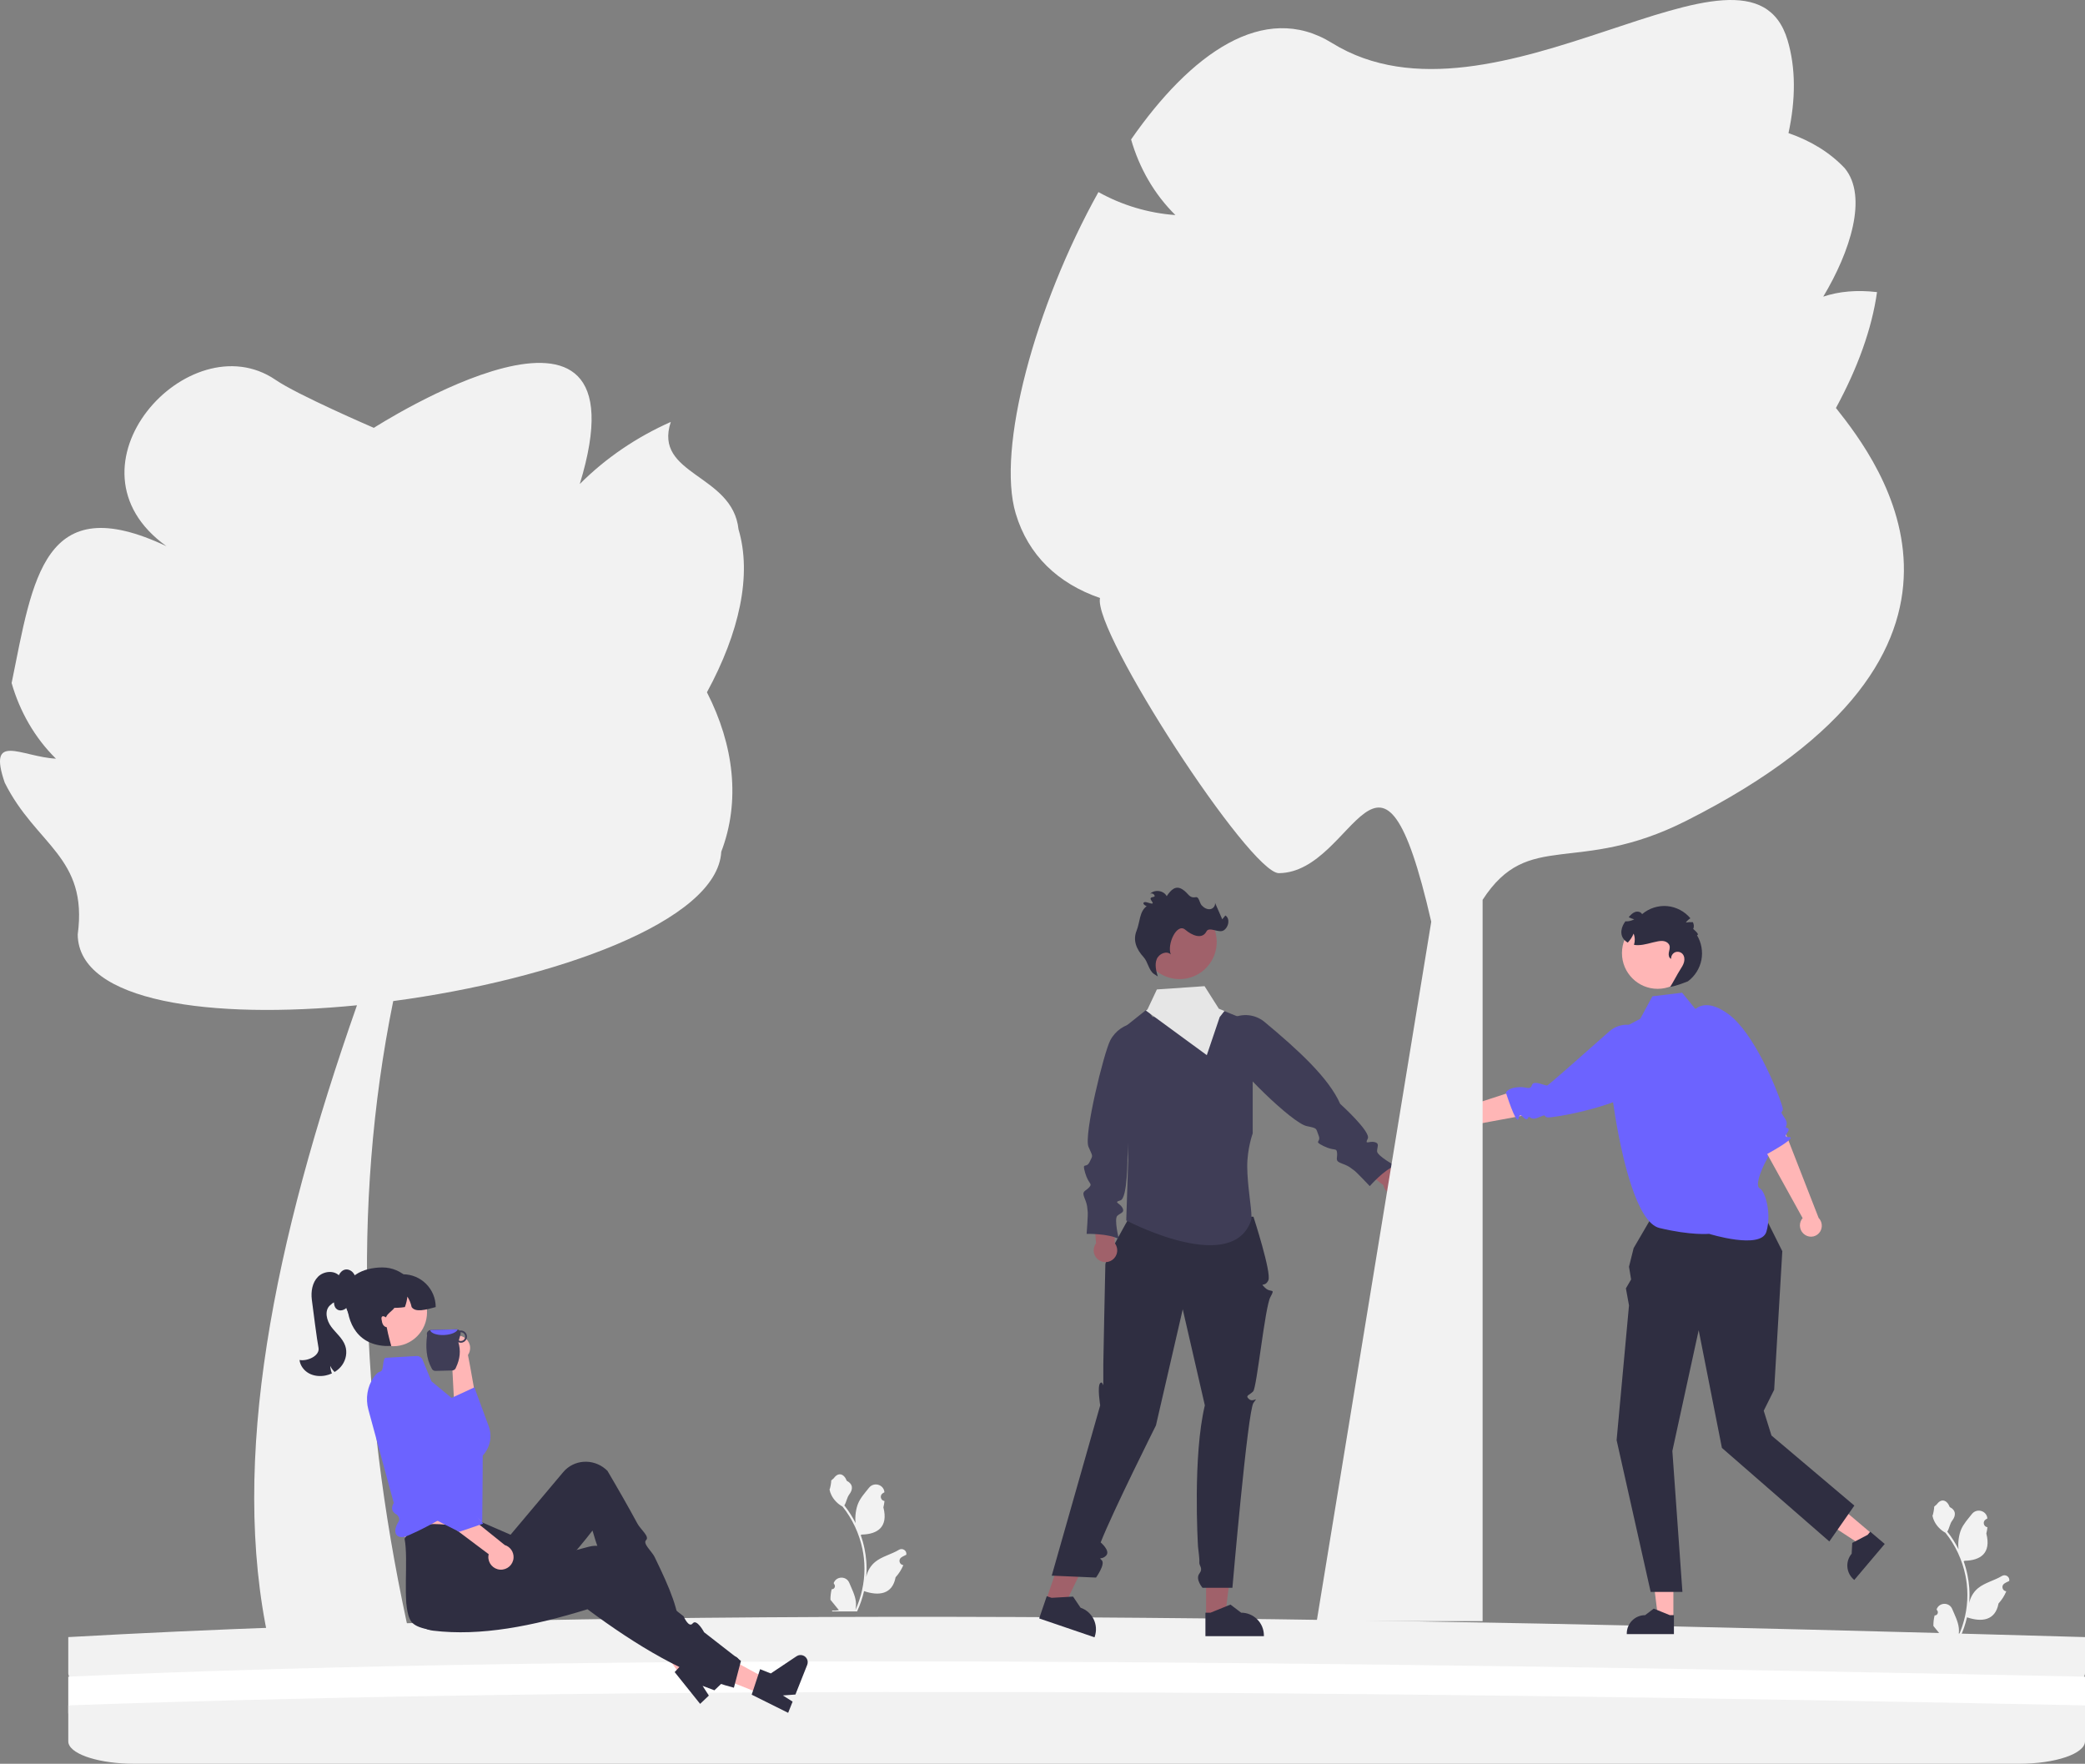 <svg width="584" height="494" viewBox="0 0 584 494" fill="none" xmlns="http://www.w3.org/2000/svg">
<rect x="0" y="0" width="584" height="494" fill="#808080" stroke="none"/>
<g clip-path="url(#clip0_74_1740)">
<path d="M584 458.52V468.585C584 472.052 575.702 474.874 565.505 474.874H37.619C32.834 474.874 28.465 474.253 25.18 473.23C24.829 473.125 24.487 473.011 24.161 472.892C21.039 471.767 19.124 470.251 19.124 468.585V458.52C179.825 449.495 377.458 452.55 584 458.52Z" fill="#F2F2F2"/>
<path d="M584 469.607V479.672C584 483.14 575.702 485.961 565.505 485.961H37.619C32.834 485.961 28.465 485.341 25.18 484.318C24.829 484.212 24.487 484.099 24.161 483.98C21.039 482.854 19.124 481.338 19.124 479.672V469.607C167.043 462.876 368.334 465.044 584 469.607Z" fill="white"/>
<path d="M584 477.646V487.711C584 491.178 575.702 494 565.505 494H37.619C32.834 494 28.465 493.379 25.18 492.356C24.829 492.251 24.487 492.137 24.161 492.018C21.039 490.893 19.124 489.377 19.124 487.711V477.646C179.172 471.994 374.167 473.335 584 477.646Z" fill="#F2F2F2"/>
<path d="M541.874 452.453C542.671 452.502 543.112 451.512 542.509 450.935L542.449 450.696L542.473 450.639C543.279 448.717 546.01 448.73 546.809 450.655C547.519 452.364 548.422 454.075 548.644 455.882C548.744 456.679 548.699 457.491 548.522 458.274C550.184 454.643 551.059 450.678 551.059 446.691C551.059 445.689 551.004 444.688 550.892 443.688C550.8 442.871 550.672 442.059 550.508 441.254C549.618 436.903 547.692 432.759 544.914 429.297C543.578 428.567 542.465 427.426 541.792 426.058C541.55 425.564 541.361 425.033 541.271 424.493C541.423 424.513 541.844 422.198 541.729 422.056C541.941 421.734 542.32 421.574 542.552 421.261C543.702 419.701 545.287 419.973 546.115 422.093C547.883 422.985 547.9 424.465 546.815 425.888C546.125 426.794 546.03 428.019 545.425 428.988C545.487 429.068 545.552 429.145 545.614 429.225C546.756 430.69 547.745 432.265 548.577 433.92C548.342 432.081 548.69 429.866 549.282 428.437C549.957 426.81 551.221 425.44 552.334 424.033C553.671 422.344 556.413 423.081 556.649 425.223L556.655 425.285C556.49 425.378 556.328 425.478 556.17 425.582C555.267 426.179 555.579 427.578 556.649 427.743L556.673 427.747C556.613 428.343 556.511 428.933 556.361 429.514C557.789 435.037 554.706 437.049 550.304 437.139C550.207 437.189 550.112 437.239 550.015 437.287C550.461 438.542 550.817 439.831 551.081 441.137C551.318 442.29 551.482 443.457 551.574 444.628C551.689 446.106 551.679 447.591 551.555 449.066L551.562 449.014C551.878 447.389 552.761 445.871 554.041 444.82C555.949 443.252 558.645 442.675 560.703 441.415C561.694 440.809 562.964 441.592 562.791 442.741L562.783 442.796C562.476 442.921 562.177 443.065 561.888 443.227C561.723 443.321 561.561 443.42 561.402 443.524C560.5 444.121 560.812 445.521 561.881 445.686L561.905 445.689L561.955 445.697C561.43 446.945 560.697 448.104 559.78 449.103C558.887 453.925 555.052 454.383 550.949 452.979H550.947C550.498 454.932 549.843 456.841 549 458.66H542.048C542.023 458.583 542.001 458.503 541.979 458.426C542.621 458.466 543.269 458.429 543.902 458.311C543.386 457.678 542.871 457.04 542.355 456.407C542.342 456.395 542.332 456.383 542.322 456.37C542.061 456.046 541.797 455.725 541.535 455.401L541.535 455.4C541.519 454.406 541.638 453.415 541.874 452.453L541.874 452.453V452.453Z" fill="#F2F2F2"/>
<path d="M232.945 445.116C233.742 445.166 234.182 444.175 233.579 443.598L233.519 443.36L233.543 443.302C234.349 441.38 237.081 441.393 237.88 443.318C238.589 445.027 239.492 446.738 239.715 448.545C239.814 449.342 239.769 450.155 239.593 450.937C241.255 447.306 242.129 443.342 242.129 439.354C242.129 438.353 242.074 437.351 241.962 436.352C241.87 435.534 241.743 434.722 241.579 433.917C240.689 429.566 238.763 425.422 235.984 421.96C234.649 421.23 233.535 420.089 232.862 418.721C232.621 418.227 232.431 417.696 232.341 417.156C232.493 417.176 232.915 414.861 232.8 414.719C233.012 414.397 233.391 414.237 233.622 413.924C234.773 412.364 236.358 412.636 237.186 414.756C238.953 415.648 238.97 417.128 237.886 418.551C237.196 419.457 237.101 420.682 236.495 421.651C236.558 421.731 236.622 421.808 236.685 421.888C237.827 423.353 238.815 424.928 239.648 426.583C239.413 424.744 239.76 422.529 240.353 421.101C241.027 419.473 242.291 418.103 243.404 416.696C244.742 415.007 247.484 415.744 247.719 417.886L247.726 417.948C247.56 418.041 247.398 418.141 247.24 418.245C246.338 418.842 246.65 420.241 247.719 420.407L247.743 420.41C247.683 421.006 247.581 421.596 247.432 422.177C248.86 427.7 245.777 429.712 241.374 429.803C241.277 429.852 241.182 429.902 241.085 429.95C241.531 431.206 241.888 432.494 242.152 433.8C242.388 434.953 242.553 436.12 242.645 437.291C242.76 438.769 242.75 440.254 242.625 441.729L242.633 441.677C242.949 440.052 243.831 438.534 245.112 437.483C247.02 435.915 249.716 435.338 251.774 434.078C252.765 433.472 254.034 434.255 253.862 435.404L253.853 435.459C253.547 435.584 253.248 435.728 252.959 435.89C252.793 435.984 252.631 436.083 252.473 436.188C251.57 436.784 251.882 438.184 252.952 438.349L252.976 438.353L253.026 438.36C252.5 439.609 251.768 440.767 250.851 441.767C249.958 446.588 246.122 447.046 242.02 445.642H242.017C241.569 447.595 240.913 449.504 240.071 451.323H233.119C233.094 451.246 233.072 451.166 233.049 451.089C233.692 451.129 234.34 451.092 234.973 450.974C234.457 450.341 233.941 449.704 233.425 449.071C233.413 449.058 233.403 449.046 233.393 449.033C233.131 448.709 232.867 448.388 232.606 448.064L232.605 448.063C232.589 447.069 232.708 446.078 232.944 445.116L232.945 445.116V445.116Z" fill="#F2F2F2"/>
<path d="M468.708 453.203L464.414 453.203L462.37 436.636L468.709 436.637L468.708 453.203Z" fill="#FFB6B6"/>
<path d="M468.859 457.684L455.653 457.683V457.516C455.653 454.677 457.954 452.376 460.793 452.376H460.793L463.206 450.545L467.707 452.376H468.86L468.859 457.684Z" fill="#2F2E41"/>
<path d="M524.389 429.653L521.615 432.931L507.648 423.792L511.742 418.953L524.389 429.653Z" fill="#FFB6B6"/>
<path d="M527.907 432.431L519.378 442.514L519.25 442.406C517.083 440.573 516.812 437.329 518.645 435.161L518.646 435.161L518.806 432.137L523.111 429.883L523.855 429.002L527.907 432.431Z" fill="#2F2E41"/>
<path d="M489.675 331.351L466.652 334.023L457.577 349.57L456.276 354.776L456.865 358.355L455.408 360.849L456.276 365.621L452.806 403.361L462.348 445.872H471.24L468.421 406.397L475.795 372.561L482.301 405.53L512.391 431.736L519.4 421.688L496.182 402.059L494.013 395.119L496.935 389.25L499.218 350.438L489.675 331.351Z" fill="#2F2E41"/>
<path d="M478.714 345.577C478.714 345.577 493.232 350.098 494.761 344.983C496.291 339.868 494.382 333.545 492.935 332.873C491.488 332.201 493.204 327.792 494.81 324.845C496.415 321.898 496.168 320.277 495.246 319.924C494.324 319.571 479.952 283.877 479.952 283.877L475.066 282.85L471.148 278.042L462.831 279.047L459.429 285.341L453.731 288.36L451.651 307.513C451.651 307.513 452.674 315.72 454.758 324.354C455.406 327.041 456.157 329.768 457.012 332.303C459.025 338.273 461.614 343.172 464.794 343.938C473.662 346.075 478.714 345.577 478.714 345.577Z" fill="#6C63FF"/>
<path d="M429.181 311.982L426.219 312.527L425.534 312.652L424.435 312.858L401.575 317.066C400.376 317.846 398.803 317.718 397.741 316.754C396.519 315.623 396.446 313.712 397.576 312.49C397.596 312.469 397.616 312.453 397.636 312.432C398.818 311.195 400.776 311.128 402.044 312.275C402.165 312.392 402.277 312.517 402.378 312.65L402.995 312.448L404.93 311.819L406.392 311.343L409.3 310.391L410.428 310.024L414.084 308.833L417.611 307.684L421.885 306.291L425.17 305.218L425.825 306.322L429.181 311.982Z" fill="#FFB6B6"/>
<path d="M434.583 312.906C433.943 312.977 433.521 312.994 433.374 312.961C432.148 312.666 433.505 311.865 430.794 313.023C428.593 313.96 428.408 312.275 428.09 312.994C427.565 314.181 426.824 312.975 426.219 312.527C425.952 312.326 425.714 312.279 425.534 312.652C425.469 312.778 425.415 312.957 425.369 313.199C425.226 313.922 424.872 313.635 424.435 312.858C423.716 311.569 422.776 308.942 422.24 307.345C422.082 306.893 421.963 306.522 421.885 306.29C421.829 306.119 421.8 306.02 421.8 306.02C421.8 306.02 421.971 305.528 422.806 305.099C423.388 304.796 424.301 304.528 425.71 304.479C426.576 304.449 427.255 304.631 427.778 304.7C428.086 304.742 428.34 304.744 428.546 304.648L428.551 304.646C428.78 304.543 428.954 304.324 429.085 303.904C429.321 303.149 430.308 303.24 431.286 303.486C432.205 303.725 433.123 304.096 433.394 304.016C433.785 303.901 444.138 294.751 450.751 288.882C453.773 286.201 458.38 286.412 461.143 289.359L463.954 292.358C463.954 292.358 465.759 293.551 466.086 295.789C466.221 296.731 466.095 297.861 465.454 299.174C464.891 300.321 463.928 301.611 462.401 303.026C455.917 309.04 439.304 312.393 434.583 312.906Z" fill="#6C63FF"/>
<path d="M499.194 314.977L500.288 317.782L500.541 318.432L500.95 319.472L509.398 341.128C510.39 342.159 510.562 343.728 509.815 344.952C508.936 346.366 507.074 346.799 505.66 345.919C505.636 345.904 505.616 345.887 505.592 345.872C504.154 344.945 503.718 343.034 504.606 341.573C504.698 341.432 504.799 341.297 504.911 341.174L504.596 340.606L503.612 338.824L502.869 337.478L501.386 334.802L500.812 333.764L498.952 330.398L497.158 327.151L494.983 323.217L493.31 320.193L494.27 319.342L499.194 314.977V314.977Z" fill="#FFB6B6"/>
<path d="M499.081 309.497C499.272 310.112 499.369 310.523 499.364 310.674C499.305 311.933 498.263 310.752 499.912 313.196C501.247 315.18 499.628 315.68 500.394 315.856C501.658 316.149 500.614 317.104 500.288 317.782C500.141 318.083 500.14 318.325 500.54 318.432C500.676 318.471 500.862 318.491 501.109 318.49C501.846 318.494 501.631 318.896 500.95 319.472C499.821 320.422 497.418 321.841 495.951 322.668C495.538 322.909 495.195 323.096 494.983 323.217C494.825 323.304 494.733 323.351 494.733 323.351C494.733 323.351 494.218 323.276 493.639 322.537C493.231 322.023 492.796 321.177 492.482 319.802C492.289 318.957 492.339 318.256 492.309 317.729C492.292 317.419 492.245 317.169 492.112 316.985L492.11 316.981C491.965 316.775 491.717 316.645 491.28 316.596C490.494 316.507 490.397 315.52 490.454 314.513C490.515 313.566 490.706 312.594 490.576 312.343C490.301 311.809 480.852 302.332 480.852 302.332L473.359 284.531C473.359 284.531 474.19 282.533 476.326 281.79C477.225 281.48 478.358 281.39 479.768 281.772C481.001 282.108 482.449 282.81 484.127 284.042C491.258 289.275 497.686 304.958 499.081 309.497H499.081Z" fill="#6C63FF"/>
<path d="M464.305 276.953C469.828 276.953 474.306 272.475 474.306 266.951C474.306 261.427 469.828 256.95 464.305 256.95C458.782 256.95 454.304 261.427 454.304 266.951C454.304 272.475 458.782 276.953 464.305 276.953Z" fill="#FFB6B6"/>
<path d="M472.784 274.846C472.784 274.846 469.47 276.207 467.822 276.398C468.65 275.12 469.8 272.844 470.626 271.57C471.059 270.899 471.5 270.214 471.697 269.444C471.892 268.668 471.805 267.78 471.277 267.187C470.769 266.612 469.883 266.413 469.181 266.716C468.475 267.018 468.01 267.797 468.072 268.556C467.451 268.32 467.313 267.486 467.427 266.829C467.542 266.172 467.811 265.5 467.624 264.856C467.445 264.233 466.85 263.793 466.218 263.632C465.591 263.47 464.926 263.545 464.283 263.666C462.448 264.005 460.664 264.7 458.794 264.722C458.424 264.729 458.049 264.696 457.674 264.632C457.99 263.61 457.972 262.482 457.57 261.491C457.189 262.421 456.628 263.277 455.932 264.007C455.163 263.568 454.555 262.924 454.285 262.079C453.986 261.143 454.158 260.106 454.566 259.214C454.755 258.804 454.99 258.419 455.258 258.055C455.525 258.071 455.799 258.06 456.064 258.023C456.651 257.949 457.215 257.774 457.731 257.48C457.198 257.341 456.68 257.145 456.189 256.889C456.212 256.863 456.232 256.839 456.254 256.812C456.749 256.253 457.282 255.682 457.984 255.435C458.686 255.188 459.601 255.374 459.944 256.04C461.87 254.386 464.478 253.552 467.009 253.785C469.495 254.015 471.875 255.268 473.472 257.194C472.973 257.509 472.534 257.909 472.192 258.39C472.844 258.27 473.512 258.238 474.174 258.289C474.462 258.91 474.561 259.579 474.252 260.169C474.87 260.742 476.104 261.759 475.319 261.943C476.567 263.998 477.015 266.525 476.552 268.884C476.087 271.246 474.716 273.417 472.784 274.846V274.846Z" fill="#2F2E41"/>
<path d="M337.823 452.708L343.149 452.708L345.682 432.165L337.822 432.166L337.823 452.708Z" fill="#A0616A"/>
<path d="M337.636 458.264L354.012 458.263V458.056C354.012 454.536 351.158 451.682 347.638 451.682H347.638L344.646 449.412L339.065 451.682L337.636 451.682L337.636 458.264Z" fill="#2F2E41"/>
<path d="M293.04 448.093L298.08 449.812L307.109 431.187L299.67 428.65L293.04 448.093Z" fill="#A0616A"/>
<path d="M291.069 453.291L306.568 458.578L306.635 458.381C307.771 455.049 305.992 451.427 302.66 450.29L302.66 450.29L300.561 447.177L294.546 447.523L293.193 447.062L291.069 453.291H291.069Z" fill="#2F2E41"/>
<path d="M351.083 340.777C351.083 340.777 356.207 356.515 355.261 358.586C354.315 360.658 352.702 359.044 354.315 360.658C355.929 362.271 357.338 360.556 355.826 363.296C354.315 366.037 352.026 388.596 351.019 389.688C350.012 390.78 348.628 390.81 349.858 391.871C351.088 392.932 352.702 390.78 351.088 392.932C349.475 395.084 345.193 444.719 345.193 444.719H336.828C336.828 444.719 334.745 442.317 335.924 440.755C337.104 439.192 335.821 438.589 335.924 437.546C336.028 436.502 335.636 434.252 335.563 433.226C335.49 432.199 334.077 407.741 337.473 393.613L331.28 366.711L323.778 399.225C323.778 399.225 311.742 423.237 308.291 432.005C308.291 432.005 311.073 434.322 309.839 435.664C308.605 437.007 307.53 435.931 308.605 437.007C309.681 438.083 306.992 441.848 306.992 441.848L294.588 441.31L308.16 393.613C308.16 393.613 307.288 388.298 308.16 387.388C309.033 386.477 309.033 389.705 309.033 386.477V382.174C309.033 382.174 309.538 355.706 309.605 354.148C309.673 352.589 316.127 341.293 316.127 341.293L351.083 340.777Z" fill="#2F2E41"/>
<path d="M350.876 286.419V317.452C350.876 317.452 349.313 321.74 349.346 326.77C349.379 332.045 350.539 338.125 350.535 340.783C350.535 341.242 350.502 341.594 350.421 341.829C345.286 356.716 318.109 343.188 315.639 341.921C315.521 341.862 315.459 341.829 315.459 341.829L315.995 325.155L315.903 320.36L315.268 287.469L315.837 287.014L320.822 283.038L321.311 282.649L322.808 284.833L336.16 283.916L341.255 282.506L342.844 283.152L350.01 286.067L350.876 286.419Z" fill="#3F3D56"/>
<path d="M391.027 328.055L383.464 321.736L379.252 325.553L387.486 331.949C387.545 332.262 387.65 332.572 387.805 332.868C388.65 334.482 390.644 335.105 392.257 334.26C393.871 333.415 394.494 331.421 393.649 329.807C393.11 328.778 392.104 328.154 391.027 328.055Z" fill="#A0616A"/>
<path d="M344.13 285.788C342.374 288.239 343.52 292.211 344.55 295.045C345.872 298.687 361.909 314.553 366.007 315.399C369.185 316.054 368.504 315.987 369.341 318.029C370.178 320.072 367.681 319.484 370.751 320.998C373.821 322.512 374.365 321.322 374.512 322.938C374.658 324.554 373.732 325.127 375.921 325.906C378.11 326.685 378.492 327.302 379.182 327.729C379.873 328.155 383.662 332.211 383.662 332.211C383.662 332.211 387.645 327.613 390.804 326.512C390.804 326.512 385.662 323.719 385.707 322.411C385.751 321.104 386.486 320.222 384.987 319.869C383.489 319.516 382.137 320.78 383.107 318.899C384.077 317.019 375.381 309.171 375.381 309.171C372.169 301.909 363.68 294.122 354.21 286.238C351.333 283.842 347.209 283.658 344.13 285.788L344.13 285.788Z" fill="#3F3D56"/>
<path d="M312.259 348.214L311.834 338.368L306.176 337.826L306.995 348.22C306.804 348.474 306.646 348.76 306.531 349.075C305.908 350.787 306.79 352.68 308.502 353.303C310.213 353.927 312.106 353.044 312.73 351.332C313.127 350.241 312.91 349.077 312.259 348.214V348.214Z" fill="#A0616A"/>
<path d="M318.173 286.511L318.014 286.53C315.02 286.883 312.393 288.691 310.993 291.361C309.192 294.791 303.492 318.024 304.888 321.213C306.189 324.186 306.135 323.455 305.19 325.449C304.244 327.444 302.997 325.201 303.946 328.491C304.895 331.78 306.141 331.38 305.045 332.577C303.949 333.774 302.902 333.476 303.801 335.619C304.699 337.762 304.5 338.459 304.651 339.257C304.801 340.054 304.356 345.587 304.356 345.587C304.356 345.587 310.436 345.434 313.378 347.027C313.378 347.027 311.979 341.346 312.975 340.498C313.971 339.65 315.118 339.599 314.369 338.254C313.62 336.908 311.776 336.76 313.819 336.21C315.863 335.661 315.805 323.947 315.805 323.947L318.173 286.511V286.511Z" fill="#3F3D56"/>
<path d="M332.751 273.963C332.512 274.018 332.274 274.066 332.035 274.103C331.294 274.224 330.552 274.26 329.829 274.216C327.634 274.103 325.563 273.291 323.889 271.955C322.12 270.545 320.798 268.552 320.244 266.18C318.941 260.581 322.425 254.979 328.023 253.676C333.54 252.387 339.058 255.75 340.467 261.206C340.489 261.29 340.511 261.371 340.53 261.455C341.833 267.057 338.353 272.656 332.751 273.963Z" fill="#A0616A"/>
<path d="M323.14 272.734C321.691 271.6 321.551 269.439 320.315 268.077C318.248 265.8 317.277 263.35 318.36 260.651C319.317 258.265 319.114 255.331 321.176 253.795C320.163 253.428 319.925 252.667 320.818 252.652C321.421 252.643 323.668 253.795 322.587 252.36C321.506 250.925 323.552 251.491 323.417 250.904C323.281 250.317 322.413 249.991 322.031 250.457C323.253 249.025 325.921 249.33 326.788 251.001C328.006 249.176 329.299 247.919 331.163 249.078C332.994 250.216 332.97 251.622 334.938 251.284C335.864 251.125 335.951 252.874 336.584 253.568C337.216 254.263 338.14 254.8 339.063 254.626C339.985 254.451 340.691 253.301 340.174 252.517L342.348 257.479L343.225 256.404C344.617 257.311 344.16 259.68 342.758 260.573C341.356 261.466 338.681 259.402 337.92 260.88C336.721 263.209 333.908 262.033 331.976 260.386C329.633 258.39 326.806 264.461 327.934 267.325C326.763 266.175 324.597 267.129 323.991 268.654C323.384 270.179 323.829 271.897 324.278 273.476L323.14 272.734H323.14Z" fill="#2F2E41"/>
<path d="M342.975 283.152L342.611 283.615L341.635 284.855L338.021 295.531L320.953 283.038L321.441 282.649L324.04 277.124L337.391 276.206L341.385 282.506L342.975 283.152Z" fill="#E6E6E6"/>
<path d="M514.242 114.267C520.356 103.017 524.325 91.988 525.744 81.814C520.076 81.152 515.062 81.613 510.685 83.083C518.222 70.522 523.254 55.053 516.704 47.112C512.579 42.735 507.249 39.458 500.948 37.281C502.986 27.849 503.01 19.013 500.687 11.244C489.911 -24.925 418.588 40.24 373.072 12.035C353.99 0.215 333.449 15.108 316.813 39.058C319.095 47.023 323.309 54.424 329.227 60.237C321.687 59.699 314.27 57.481 307.667 53.797C289.865 85.743 279.105 125.736 284.493 143.817C287.99 155.547 296.361 163.43 308.107 167.49C306.069 176.921 350.099 244.626 358.212 244.555C379.781 244.368 386.487 195.374 400.887 258.16L368.809 454.056H415.271V252.03C428.199 232.067 441.552 245.419 472.329 229.882C566.727 182.227 526.484 129.702 514.242 114.267Z" fill="#F2F2F2"/>
<path d="M126.56 380.621L127.311 395.131L134.208 397.016C134.208 397.016 131.258 380.028 131.074 379.516C131.497 378.898 131.728 378.141 131.678 377.336C131.56 375.415 129.907 373.954 127.986 374.073C126.066 374.191 124.605 375.844 124.723 377.765C124.8 379.016 125.531 380.069 126.56 380.621H126.56Z" fill="#FFB6B6"/>
<path d="M101.743 413.053L101.58 413.394C101.035 413.525 101.125 413.37 101.743 413.053Z" fill="#6C63FF"/>
<path d="M131.325 409.963C127.583 408.944 123.736 408.667 120.084 408.822C116.212 408.977 112.569 409.621 109.536 410.371C108.974 408.439 108.444 406.393 108.061 404.461L112.186 401.779L116.726 400.189L126.23 396.863L126.108 391.703L127.11 391.239L132.743 388.638L132.873 388.581L136.924 399.57C138.481 404.012 135.889 408.822 131.325 409.963H131.325Z" fill="#6C63FF"/>
<path d="M206.854 148.248C205.209 132.696 182.914 133.143 187.888 118.174C178.424 122.372 169.719 128.217 162.393 135.57C182.474 69.861 104.711 119.833 104.711 119.833C104.711 119.833 83.225 110.575 77.166 106.378C52.97 89.906 15.616 130.838 46.642 152.989C12.136 136.698 9.239 161.951 3.256 191.312C5.538 199.276 9.752 206.678 15.671 212.491C5.93 211.955 -3.547 204.922 1.316 219.194C10.058 236.753 24.706 239.94 21.768 261.75C21.987 280.714 59.341 285.577 99.985 281.559C76.789 347.629 64.182 408.953 75.292 459.649H115.067C101.325 398.528 98.315 338.617 110.141 280.379C155.258 274.37 200.964 258.107 202.022 238.559C207.451 224.375 205.576 208.691 198.011 193.896C207.108 177.16 210.662 161.036 206.854 148.248H206.854Z" fill="#F2F2F2"/>
<path d="M110.966 417.978L112.351 423.928C112.351 423.928 112.365 429.414 113.336 430.426C114.301 431.433 135.515 429.411 135.515 429.411C135.515 429.411 133.266 420.57 133.296 413.881L110.966 417.978Z" fill="#FFB6B6"/>
<path d="M192.79 472.275L196.442 469.643L187.938 453.928L182.548 457.813L192.79 472.275Z" fill="#FFB6B6"/>
<path d="M206.87 464.678C206.804 464.588 206.739 464.506 206.666 464.425C206.454 464.205 206.193 464.034 205.916 463.936L205.9 463.928C205.582 463.805 205.239 463.773 204.897 463.822L203.389 464.058L197.553 464.963L196.322 465.159L194.105 462.827L193.249 463.74L190.298 466.903L189.548 467.702L188.97 468.321L196.102 477.223L198.547 474.9L196.795 472.177L200.104 473.424L201.971 471.647L203.218 470.474L206.592 467.27C206.927 466.952 207.122 466.552 207.196 466.129C207.277 465.631 207.171 465.11 206.87 464.678H206.87Z" fill="#2F2E41"/>
<path d="M190.608 457.465L184.002 460.423C177.159 453.185 170.273 443.887 165.958 428.682C156.102 441.443 147.419 448.669 135.632 455.004C131.651 457.161 117.252 457.934 115.012 453.898C114.907 453.709 114.81 453.517 114.72 453.321C112.661 448.783 114.481 436.972 113.316 430.971C117.572 423.159 127.956 429.469 135.06 426.393L143.007 429.846L157.747 412.32C160.711 408.795 166.019 408.409 169.603 411.457C169.792 411.618 169.974 411.787 170.149 411.964C173.12 417.004 175.959 421.96 178.55 426.754C179.386 428.301 182.018 430.381 180.977 431.343C179.936 432.305 182.592 434.513 183.345 436.063C187.981 445.603 189.919 450.484 190.608 457.465H190.608Z" fill="#2F2E41"/>
<path d="M107.884 380.31L116.632 379.793C117.389 379.748 118.09 380.189 118.379 380.889L120.851 386.883L131.127 395.376C131.127 395.376 135.195 400.554 135.205 407.24C135.214 413.927 135.06 426.393 135.06 426.393C135.06 426.393 130.71 421.046 127.046 423.269C126.422 423.647 126.203 424.42 125.55 424.811C125.224 425.006 124.471 424.817 124.142 425.012C119.093 428.01 114.03 430.284 113.334 430.425C110.719 430.956 109.9 428.937 111.665 426.126C112.242 425.208 111.196 424.264 111.196 424.264C109.867 423.537 109.37 422.504 110.295 420.954L103.187 394.838C102.334 391.702 102.855 388.317 104.737 385.667C105.296 384.88 105.883 384.294 106.427 384.197C107.65 383.936 107 381.195 107.884 380.31Z" fill="#6C63FF"/>
<path d="M212.915 474.329L214.576 470.149L198.886 461.608L196.434 467.778L212.915 474.329Z" fill="#FFB6B6"/>
<path d="M207.532 465.191L205.563 472.7C192.229 469.232 178.487 461.082 164.554 450.72C149.176 455.477 134.59 458.329 121.327 456.721C116.839 456.192 113.456 451.991 113.946 447.401C113.969 447.186 114 446.972 114.039 446.76C114.964 441.865 122.685 437.567 125.182 431.99L141.596 435.899L142.815 439.053L146.511 438.076L149.632 437.252L153.205 436.308L164.917 433.213C169.361 432.038 173.917 434.779 175.092 439.335C175.154 439.575 175.205 439.818 175.247 440.063L191.467 452.688C191.467 452.688 192.915 456.072 194.027 454.68C195.139 453.288 197.223 457.167 197.223 457.167L207.532 465.191Z" fill="#2F2E41"/>
<path d="M224.973 463.684C224.362 463.439 223.661 463.512 223.115 463.879L215.893 468.697L212.901 467.507L212.421 468.974L210.913 473.531L210.546 474.648L220.759 479.734L222.006 476.596L219.268 474.86L222.797 474.607L226.098 466.292C226.506 465.265 226 464.091 224.973 463.684V463.684Z" fill="#2F2E41"/>
<path d="M98.4 363.209C98.172 364.231 97.924 365.295 97.251 366.097C96.578 366.898 95.34 367.33 94.457 366.768C93.377 366.081 93.464 364.505 93.679 363.243L94.361 359.243C94.491 358.48 94.625 357.704 94.978 357.015C95.33 356.326 95.941 355.725 96.702 355.582C97.507 355.431 98.347 355.827 98.884 356.445C99.421 357.064 99.69 357.873 99.822 358.681C100.172 360.825 99.597 363.104 98.273 364.825L98.4 363.209V363.209Z" fill="#2F2E41"/>
<path d="M95.183 357.474C93.727 355.697 90.692 355.964 89.074 357.594C87.456 359.224 87.055 361.739 87.342 364.018C87.628 366.296 88.828 375.648 89.206 377.442C89.68 379.688 86.151 381.328 83.894 380.905C84.072 382.479 85.135 383.881 86.523 384.644C87.912 385.405 89.582 385.561 91.135 385.26C91.764 385.138 92.381 384.94 92.964 384.669C92.7 383.99 92.537 383.272 92.49 382.543C92.791 383.188 93.211 383.774 93.72 384.27C94.546 383.77 95.274 383.118 95.832 382.331C96.925 380.789 97.312 378.729 96.702 376.938C95.992 374.846 94.124 373.402 92.798 371.635C91.472 369.868 90.793 367.108 92.42 365.613C93.659 364.474 93.585 364.726 95.247 364.991L95.183 357.474L95.183 357.474Z" fill="#2F2E41"/>
<path d="M117.065 364.939C117.065 370.434 112.61 374.889 107.115 374.889C101.62 374.889 96.4 368.521 96.4 363.025C96.4 357.529 101.62 354.988 107.115 354.988C112.61 354.988 117.065 359.443 117.065 364.939Z" fill="#2F2E41"/>
<path d="M110.115 377.056C115.358 377.056 119.608 372.806 119.608 367.563C119.608 362.32 115.358 358.069 110.115 358.069C104.872 358.069 100.622 362.32 100.622 367.563C100.622 372.806 104.872 377.056 110.115 377.056Z" fill="#FFB6B6"/>
<path d="M122.04 366.087C119.23 366.854 116.393 367.658 115.297 366.087C115.083 365.046 114.681 364.047 114.107 363.155C114 364.158 113.762 365.145 113.406 366.087C112.172 366.309 110.456 366.309 110.456 366.309C110.054 367.001 108.216 368.148 108.151 368.978C108.009 368.886 107.86 368.814 107.707 368.745C107.515 368.664 107.29 368.596 107.102 368.691C106.96 368.764 106.88 368.921 106.853 369.078C106.827 369.235 106.849 369.395 106.876 369.556C106.957 370.096 107.045 370.658 107.355 371.11C107.573 371.431 107.94 371.684 108.315 371.726C108.713 373.965 109.593 376.992 109.593 376.992C100.026 377.375 97.165 370.312 97.165 364.173L98.313 361.877H102.14V356.901H112.855C117.926 356.901 122.04 361.016 122.04 366.087L122.04 366.087Z" fill="#2F2E41"/>
<path d="M140.084 439.63C138.136 439.502 136.66 437.819 136.788 435.87C136.801 435.674 136.834 435.484 136.877 435.299L114.2 418.276L120.133 415.644L141.37 432.73C142.894 433.205 143.954 434.671 143.844 436.334C143.716 438.283 142.033 439.758 140.084 439.63Z" fill="#FFB6B6"/>
<path d="M135.351 426.739L134.349 427.082L128.643 429.03C128.643 429.03 128.521 428.973 128.3 428.867C126.026 427.75 113.204 421.384 112.438 419.158C112.063 418.066 110.735 414.455 109.536 410.371C108.974 408.439 108.444 406.393 108.061 404.461C107.442 401.363 107.213 398.542 107.857 396.912C109.748 392.127 114.069 393.358 114.069 393.358L116.726 400.189L120.084 408.822L122.798 415.8C126.369 416.754 130.738 421.237 135.351 426.739H135.351Z" fill="#6C63FF"/>
<path d="M129.042 372.652C128.936 372.652 128.83 372.668 128.732 372.685C128.594 372.53 128.415 372.416 128.195 372.359C128.097 372.326 127.983 372.318 127.868 372.318L120.655 372.505C120.598 372.505 120.532 372.514 120.483 372.522C120.231 372.571 120.011 372.701 119.856 372.88C119.799 372.937 119.75 373.003 119.709 373.076C119.554 373.337 119.513 373.663 119.619 373.989C119.205 377.263 119.36 380.395 120.875 383.192C121.03 383.657 121.478 383.975 121.967 383.967L126.654 383.845C126.678 383.845 126.703 383.845 126.727 383.836C127.192 383.796 127.591 383.478 127.714 383.021C128.862 380.614 129.104 378.246 128.374 375.921C128.602 376.027 128.863 376.084 129.124 376.076C129.808 376.06 130.387 375.644 130.64 375.065C130.746 374.837 130.803 374.584 130.795 374.323C130.77 373.378 129.98 372.628 129.042 372.652H129.042ZM129.116 375.587C128.895 375.595 128.692 375.538 128.512 375.44L128.879 374.128L128.985 373.744C129.042 373.541 129.034 373.337 128.985 373.149C129.01 373.149 129.034 373.141 129.059 373.141C129.727 373.125 130.289 373.663 130.306 374.331C130.306 374.47 130.289 374.609 130.249 374.731C130.094 375.22 129.654 375.57 129.116 375.587Z" fill="#3F3D56"/>
<path d="M120.48 372.524C120.633 373.403 122.361 374.02 124.439 373.913C126.349 373.825 127.912 373.154 128.198 372.359C128.098 372.327 127.986 372.315 127.871 372.315L120.658 372.502C120.596 372.506 120.534 372.51 120.48 372.524Z" fill="#6C63FF"/>
</g>
<defs>
<clipPath id="clip0_74_1740">
<rect width="584" height="494" fill="white"/>
</clipPath>
</defs>
</svg>
